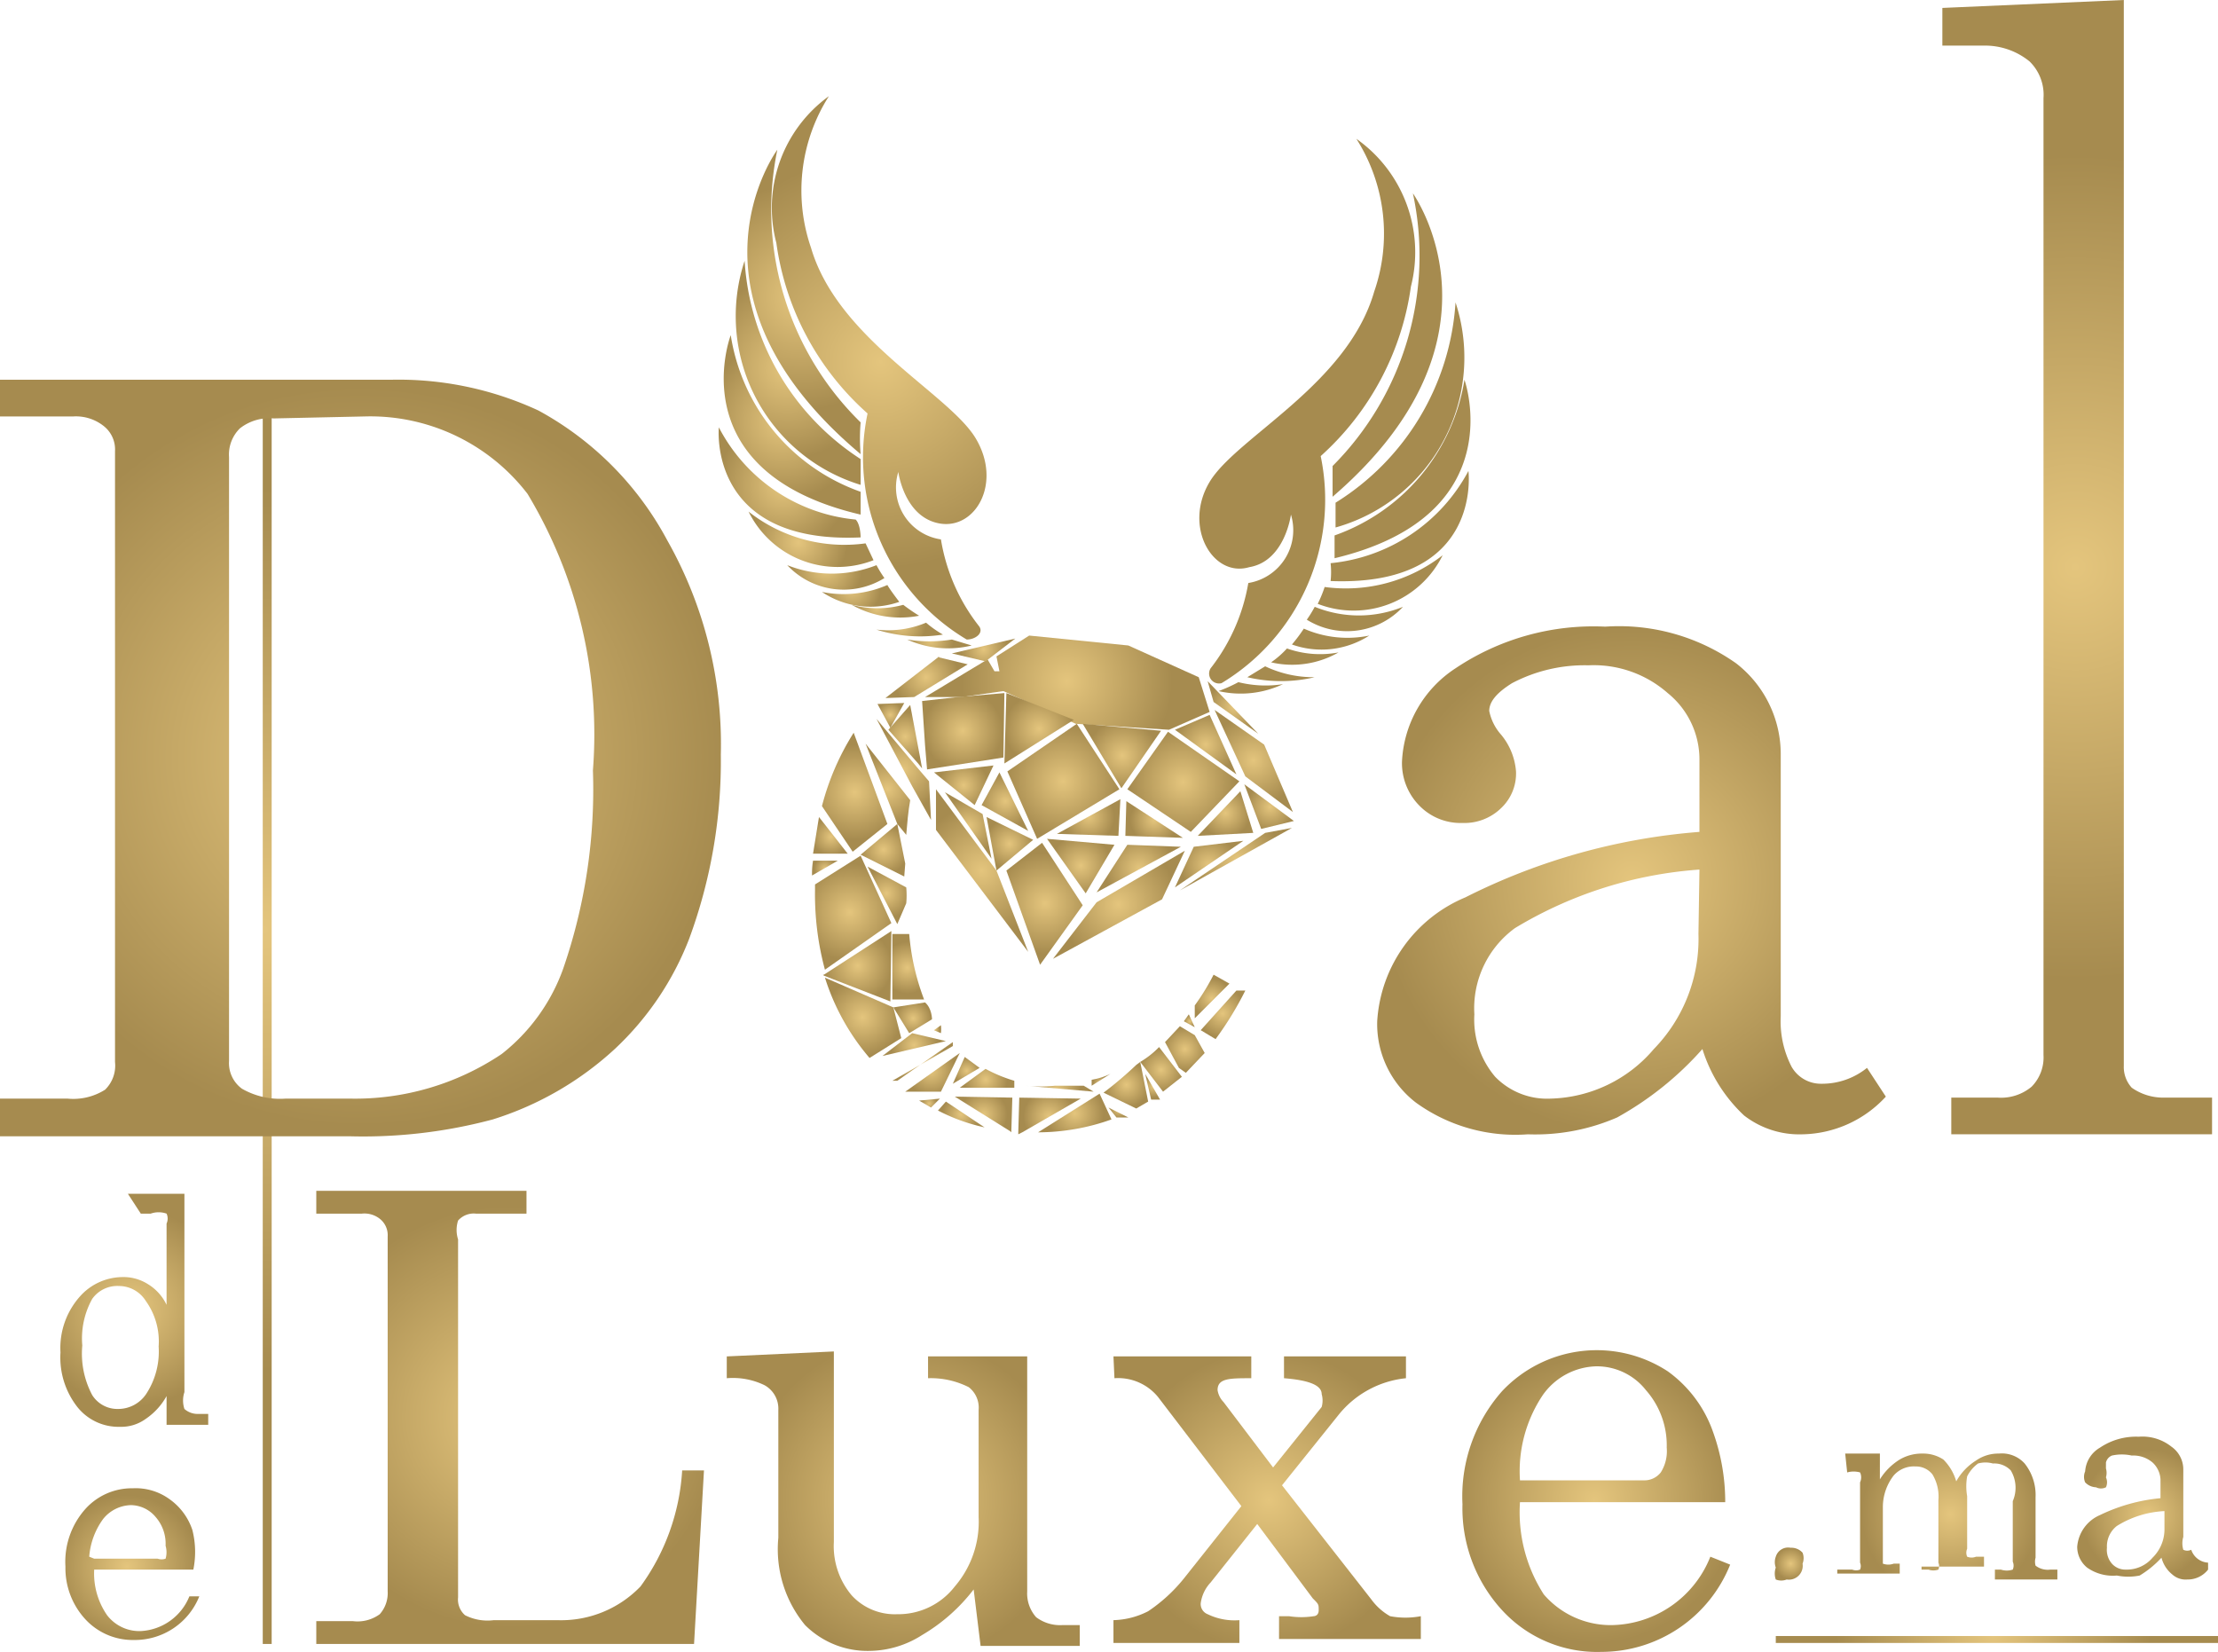<svg id="Layer_1" data-name="Layer 1" xmlns="http://www.w3.org/2000/svg" xmlns:xlink="http://www.w3.org/1999/xlink" viewBox="0 0 22.37 16.66"><defs><style>.cls-1{fill:url(#radial-gradient);}.cls-2{fill:url(#radial-gradient-2);}.cls-3{fill:url(#radial-gradient-3);}.cls-4{fill:url(#radial-gradient-4);}.cls-5{fill:url(#radial-gradient-5);}.cls-6{fill:url(#radial-gradient-6);}.cls-7{fill:url(#radial-gradient-7);}.cls-8{fill:url(#radial-gradient-8);}.cls-9{fill:url(#radial-gradient-9);}.cls-10{fill:url(#radial-gradient-10);}.cls-11{fill:url(#radial-gradient-11);}.cls-12{fill:url(#radial-gradient-12);}.cls-13{fill:url(#radial-gradient-13);}.cls-14{fill:url(#radial-gradient-14);}.cls-15{fill:url(#radial-gradient-15);}.cls-16{fill:url(#radial-gradient-16);}.cls-17{fill:url(#radial-gradient-17);}.cls-18{fill:url(#radial-gradient-18);}.cls-19{fill:url(#radial-gradient-19);}.cls-20{fill:url(#radial-gradient-20);}.cls-21{fill:url(#radial-gradient-21);}.cls-22{fill:url(#radial-gradient-22);}.cls-23{fill:url(#radial-gradient-23);}.cls-24{fill:url(#radial-gradient-24);}.cls-25{fill:url(#radial-gradient-25);}.cls-26{fill:url(#radial-gradient-26);}.cls-27{fill:url(#radial-gradient-27);}.cls-28{fill:url(#radial-gradient-28);}.cls-29{fill:url(#radial-gradient-29);}.cls-30{fill:url(#radial-gradient-30);}.cls-31{fill:url(#radial-gradient-31);}.cls-32{fill:url(#radial-gradient-32);}.cls-33{fill:url(#radial-gradient-33);}.cls-34{fill:url(#radial-gradient-34);}.cls-35{fill:url(#radial-gradient-35);}.cls-36{fill:url(#radial-gradient-36);}.cls-37{fill:url(#radial-gradient-37);}.cls-38{fill:url(#radial-gradient-38);}.cls-39{fill:url(#radial-gradient-39);}.cls-40{fill:url(#radial-gradient-40);}.cls-41{fill:url(#radial-gradient-41);}.cls-42{fill:url(#radial-gradient-42);}.cls-43{fill:url(#radial-gradient-43);}.cls-44{fill:url(#radial-gradient-44);}.cls-45{fill:url(#radial-gradient-45);}.cls-46{fill:url(#radial-gradient-46);}.cls-47{fill:url(#radial-gradient-47);}.cls-48{fill:url(#radial-gradient-48);}.cls-49{fill:url(#radial-gradient-49);}.cls-50{fill:url(#radial-gradient-50);}.cls-51{fill:url(#radial-gradient-51);}.cls-52{fill:url(#radial-gradient-52);}.cls-53{fill:url(#radial-gradient-53);}.cls-54{fill:url(#radial-gradient-54);}.cls-55{fill:url(#radial-gradient-55);}.cls-56{fill:url(#radial-gradient-56);}.cls-57{fill:url(#radial-gradient-57);}.cls-58{fill:url(#radial-gradient-58);}.cls-59{fill:url(#radial-gradient-59);}.cls-60{fill:url(#radial-gradient-60);}.cls-61{fill:url(#radial-gradient-61);}.cls-62{fill:url(#radial-gradient-62);}.cls-63{fill:url(#radial-gradient-63);}.cls-64{fill:url(#radial-gradient-64);}.cls-65{fill:url(#radial-gradient-65);}.cls-66{fill:url(#radial-gradient-66);}.cls-67{fill:url(#radial-gradient-67);}.cls-68{fill:url(#radial-gradient-68);}.cls-69{fill:url(#radial-gradient-69);}.cls-70{fill:url(#radial-gradient-70);}.cls-71{fill:url(#radial-gradient-71);}.cls-72{fill:url(#radial-gradient-72);}.cls-73{fill:url(#radial-gradient-73);}.cls-74{fill:url(#radial-gradient-74);}.cls-75{fill:url(#radial-gradient-75);}.cls-76{fill:url(#radial-gradient-76);}.cls-77{fill:url(#radial-gradient-77);}.cls-78{fill:url(#radial-gradient-78);}.cls-79{fill:url(#radial-gradient-79);}.cls-80{fill:url(#radial-gradient-80);}.cls-81{fill:url(#radial-gradient-81);}.cls-82{fill:url(#radial-gradient-82);}.cls-83{fill:url(#radial-gradient-83);}.cls-84{fill:url(#radial-gradient-84);}.cls-85{fill:url(#radial-gradient-85);}.cls-86{fill:url(#radial-gradient-86);}.cls-87{fill:url(#radial-gradient-87);}.cls-88{fill:url(#radial-gradient-88);}.cls-89{fill:url(#radial-gradient-89);}.cls-90{fill:url(#radial-gradient-90);}.cls-91{fill:url(#radial-gradient-91);}.cls-92{fill:url(#radial-gradient-92);}.cls-93{fill:url(#radial-gradient-93);}.cls-94{fill:url(#radial-gradient-94);}.cls-95{fill:url(#radial-gradient-95);}.cls-96{fill:url(#radial-gradient-96);}.cls-97{fill:url(#radial-gradient-97);}.cls-98{fill:url(#radial-gradient-98);}.cls-99{fill:url(#radial-gradient-99);}.cls-100{fill:url(#radial-gradient-100);}</style><radialGradient id="radial-gradient" cx="84.25" cy="5.89" r="4.16" gradientUnits="userSpaceOnUse"><stop offset="0" stop-color="#e4c57d"/><stop offset="1" stop-color="#a68b4f"/></radialGradient><radialGradient id="radial-gradient-2" cx="4263.81" cy="10374.23" r="1.58" gradientTransform="translate(10394.36 -4247.27) rotate(90)" xlink:href="#radial-gradient"/><radialGradient id="radial-gradient-3" cx="4247.08" cy="10391.67" r="4.54" gradientTransform="translate(10394.36 -4152.7) rotate(90) scale(0.98 1)" xlink:href="#radial-gradient"/><radialGradient id="radial-gradient-4" cx="66.95" cy="7.8" r="3.73" xlink:href="#radial-gradient"/><radialGradient id="radial-gradient-5" cx="79.78" cy="9.05" r="2.56" xlink:href="#radial-gradient"/><radialGradient id="radial-gradient-6" cx="68.46" cy="14.46" r="2.13" xlink:href="#radial-gradient"/><radialGradient id="radial-gradient-7" cx="72.47" cy="15.29" r="1.63" xlink:href="#radial-gradient"/><radialGradient id="radial-gradient-8" cx="76.12" cy="15.3" r="1.51" xlink:href="#radial-gradient"/><radialGradient id="radial-gradient-9" cx="79.4" cy="15.3" r="1.44" xlink:href="#radial-gradient"/><radialGradient id="radial-gradient-10" cx="81.38" cy="15.94" r="0.16" xlink:href="#radial-gradient"/><radialGradient id="radial-gradient-11" cx="82.99" cy="15.44" r="0.89" xlink:href="#radial-gradient"/><radialGradient id="radial-gradient-12" cx="84.97" cy="15.45" r="0.66" xlink:href="#radial-gradient"/><radialGradient id="radial-gradient-13" cx="64.65" cy="13.36" r="1" xlink:href="#radial-gradient"/><radialGradient id="radial-gradient-14" cx="64.6" cy="15.97" r="0.72" xlink:href="#radial-gradient"/><radialGradient id="radial-gradient-15" cx="-693.46" cy="1548.46" r="2.08" gradientTransform="translate(1135.22 -1318.54) rotate(14.67)" xlink:href="#radial-gradient"/><radialGradient id="radial-gradient-16" cx="-694.4" cy="1548.03" r="1.14" gradientTransform="translate(1135.22 -1318.54) rotate(14.67)" xlink:href="#radial-gradient"/><radialGradient id="radial-gradient-17" cx="-694.35" cy="1548.76" r="0.91" gradientTransform="translate(1135.22 -1318.54) rotate(14.67)" xlink:href="#radial-gradient"/><radialGradient id="radial-gradient-18" cx="-694.26" cy="1549.29" r="0.8" gradientTransform="translate(1135.22 -1318.54) rotate(14.67)" xlink:href="#radial-gradient"/><radialGradient id="radial-gradient-19" cx="-694.1" cy="1549.91" r="0.66" gradientTransform="translate(1135.22 -1318.54) rotate(14.67)" xlink:href="#radial-gradient"/><radialGradient id="radial-gradient-20" cx="-693.8" cy="1550.43" r="0.49" gradientTransform="translate(1135.22 -1318.54) rotate(14.67)" xlink:href="#radial-gradient"/><radialGradient id="radial-gradient-21" cx="-693.47" cy="1550.62" r="0.37" gradientTransform="translate(1135.22 -1318.54) rotate(14.67)" xlink:href="#radial-gradient"/><radialGradient id="radial-gradient-22" cx="-693.16" cy="1550.75" r="0.29" gradientTransform="translate(1135.22 -1318.54) rotate(14.67)" xlink:href="#radial-gradient"/><radialGradient id="radial-gradient-23" cx="-692.87" cy="1550.87" r="0.25" gradientTransform="translate(1135.22 -1318.54) rotate(14.67)" xlink:href="#radial-gradient"/><radialGradient id="radial-gradient-24" cx="-692.59" cy="1550.98" r="0.25" gradientTransform="translate(1135.22 -1318.54) rotate(14.67)" xlink:href="#radial-gradient"/><radialGradient id="radial-gradient-25" cx="-692.26" cy="1551.05" r="0.23" gradientTransform="translate(1135.22 -1318.54) rotate(14.67)" xlink:href="#radial-gradient"/><radialGradient id="radial-gradient-26" cx="-3315.06" cy="2235.07" r="2.08" gradientTransform="matrix(-0.97, 0.25, 0.25, 0.97, -3696.47, -1318.54)" xlink:href="#radial-gradient"/><radialGradient id="radial-gradient-27" cx="-3316" cy="2234.64" r="1.14" gradientTransform="matrix(-0.97, 0.25, 0.25, 0.97, -3696.47, -1318.54)" xlink:href="#radial-gradient"/><radialGradient id="radial-gradient-28" cx="-3315.95" cy="2235.37" r="0.91" gradientTransform="matrix(-0.97, 0.25, 0.25, 0.97, -3696.47, -1318.54)" xlink:href="#radial-gradient"/><radialGradient id="radial-gradient-29" cx="-3315.86" cy="2235.9" r="0.8" gradientTransform="matrix(-0.97, 0.25, 0.25, 0.97, -3696.47, -1318.54)" xlink:href="#radial-gradient"/><radialGradient id="radial-gradient-30" cx="-3315.7" cy="2236.51" r="0.66" gradientTransform="matrix(-0.97, 0.25, 0.25, 0.97, -3696.47, -1318.54)" xlink:href="#radial-gradient"/><radialGradient id="radial-gradient-31" cx="-3315.4" cy="2237.04" r="0.49" gradientTransform="matrix(-0.97, 0.25, 0.25, 0.97, -3696.47, -1318.54)" xlink:href="#radial-gradient"/><radialGradient id="radial-gradient-32" cx="-3315.07" cy="2237.23" r="0.37" gradientTransform="matrix(-0.97, 0.25, 0.25, 0.97, -3696.47, -1318.54)" xlink:href="#radial-gradient"/><radialGradient id="radial-gradient-33" cx="-3314.76" cy="2237.36" r="0.29" gradientTransform="matrix(-0.97, 0.25, 0.25, 0.97, -3696.47, -1318.54)" xlink:href="#radial-gradient"/><radialGradient id="radial-gradient-34" cx="-3314.47" cy="2237.48" r="0.25" gradientTransform="matrix(-0.97, 0.25, 0.25, 0.97, -3696.47, -1318.54)" xlink:href="#radial-gradient"/><radialGradient id="radial-gradient-35" cx="-3314.19" cy="2237.59" r="0.25" gradientTransform="matrix(-0.97, 0.25, 0.25, 0.97, -3696.47, -1318.54)" xlink:href="#radial-gradient"/><radialGradient id="radial-gradient-36" cx="-3313.87" cy="2237.66" r="0.23" gradientTransform="matrix(-0.97, 0.25, 0.25, 0.97, -3696.47, -1318.54)" xlink:href="#radial-gradient"/><radialGradient id="radial-gradient-37" cx="74.08" cy="7.04" r="1.06" xlink:href="#radial-gradient"/><radialGradient id="radial-gradient-38" cx="12.16" cy="7.51" r="0.31" xlink:href="#radial-gradient"/><radialGradient id="radial-gradient-39" cx="11.32" cy="7.62" r="0.36" xlink:href="#radial-gradient"/><radialGradient id="radial-gradient-40" cx="10.48" cy="7.35" r="0.35" xlink:href="#radial-gradient"/><radialGradient id="radial-gradient-41" cx="10.72" cy="7.88" r="0.57" xlink:href="#radial-gradient"/><radialGradient id="radial-gradient-42" cx="9.71" cy="7.37" r="0.4" xlink:href="#radial-gradient"/><radialGradient id="radial-gradient-43" cx="9.92" cy="6.55" r="0.24" xlink:href="#radial-gradient"/><radialGradient id="radial-gradient-44" cx="9.34" cy="6.83" r="0.33" xlink:href="#radial-gradient"/><radialGradient id="radial-gradient-45" cx="9.13" cy="7.43" r="0.25" xlink:href="#radial-gradient"/><radialGradient id="radial-gradient-46" cx="9.11" cy="7.76" r="0.41" xlink:href="#radial-gradient"/><radialGradient id="radial-gradient-47" cx="9.72" cy="7.92" r="0.25" xlink:href="#radial-gradient"/><radialGradient id="radial-gradient-48" cx="10.14" cy="8.08" r="0.27" xlink:href="#radial-gradient"/><radialGradient id="radial-gradient-49" cx="9.77" cy="8.33" r="0.29" xlink:href="#radial-gradient"/><radialGradient id="radial-gradient-50" cx="9.9" cy="8.78" r="0.66" xlink:href="#radial-gradient"/><radialGradient id="radial-gradient-51" cx="73.5" cy="8.68" r="0.25" xlink:href="#radial-gradient"/><radialGradient id="radial-gradient-52" cx="10.54" cy="9.11" r="0.51" xlink:href="#radial-gradient"/><radialGradient id="radial-gradient-53" cx="10.9" cy="8.73" r="0.31" xlink:href="#radial-gradient"/><radialGradient id="radial-gradient-54" cx="10.98" cy="8.24" r="0.26" xlink:href="#radial-gradient"/><radialGradient id="radial-gradient-55" cx="11.49" cy="8.76" r="0.35" xlink:href="#radial-gradient"/><radialGradient id="radial-gradient-56" cx="11.64" cy="8.27" r="0.24" xlink:href="#radial-gradient"/><radialGradient id="radial-gradient-57" cx="11.28" cy="9.12" r="0.61" xlink:href="#radial-gradient"/><radialGradient id="radial-gradient-58" cx="12.19" cy="8.72" r="0.29" xlink:href="#radial-gradient"/><radialGradient id="radial-gradient-59" cx="12.47" cy="8.67" r="0.46" xlink:href="#radial-gradient"/><radialGradient id="radial-gradient-60" cx="12.36" cy="8.2" r="0.25" xlink:href="#radial-gradient"/><radialGradient id="radial-gradient-61" cx="11.93" cy="7.89" r="0.54" xlink:href="#radial-gradient"/><radialGradient id="radial-gradient-62" cx="12.81" cy="8.14" r="0.24" xlink:href="#radial-gradient"/><radialGradient id="radial-gradient-63" cx="12.64" cy="7.67" r="0.46" xlink:href="#radial-gradient"/><radialGradient id="radial-gradient-64" cx="12.44" cy="7.13" r="0.26" xlink:href="#radial-gradient"/><radialGradient id="radial-gradient-65" cx="8.98" cy="7.21" r="0.13" xlink:href="#radial-gradient"/><radialGradient id="radial-gradient-66" cx="72.02" cy="10.43" r="0.39" xlink:href="#radial-gradient"/><radialGradient id="radial-gradient-67" cx="8.65" cy="9.74" r="0.35" xlink:href="#radial-gradient"/><radialGradient id="radial-gradient-68" cx="71.89" cy="9.37" r="0.49" xlink:href="#radial-gradient"/><radialGradient id="radial-gradient-69" cx="72.47" cy="9.93" r="0.26" xlink:href="#radial-gradient"/><radialGradient id="radial-gradient-70" cx="72.53" cy="10.44" r="0.18" xlink:href="#radial-gradient"/><radialGradient id="radial-gradient-71" cx="9.22" cy="10.54" r="0.24" xlink:href="#radial-gradient"/><radialGradient id="radial-gradient-72" cx="72.75" cy="10.55" r="0.05" xlink:href="#radial-gradient"/><radialGradient id="radial-gradient-73" cx="72.45" cy="9.48" r="0.04" xlink:href="#radial-gradient"/><radialGradient id="radial-gradient-74" cx="72.26" cy="9.18" r="0.25" xlink:href="#radial-gradient"/><radialGradient id="radial-gradient-75" cx="72.44" cy="8.67" r="0.05" xlink:href="#radial-gradient"/><radialGradient id="radial-gradient-76" cx="72.27" cy="8.13" r="0.36" xlink:href="#radial-gradient"/><radialGradient id="radial-gradient-77" cx="72.23" cy="8.74" r="0.25" xlink:href="#radial-gradient"/><radialGradient id="radial-gradient-78" cx="71.94" cy="8.16" r="0.48" xlink:href="#radial-gradient"/><radialGradient id="radial-gradient-79" cx="71.7" cy="8.61" r="0.19" xlink:href="#radial-gradient"/><radialGradient id="radial-gradient-80" cx="71.64" cy="8.93" r="0.11" xlink:href="#radial-gradient"/><radialGradient id="radial-gradient-81" cx="74.16" cy="11.4" r="0.29" xlink:href="#radial-gradient"/><radialGradient id="radial-gradient-82" cx="74.6" cy="11.36" r="0.09" xlink:href="#radial-gradient"/><radialGradient id="radial-gradient-83" cx="74.95" cy="11.13" r="0.11" xlink:href="#radial-gradient"/><radialGradient id="radial-gradient-84" cx="75.03" cy="10.96" r="0.22" xlink:href="#radial-gradient"/><radialGradient id="radial-gradient-85" cx="74.68" cy="11.11" r="0.23" xlink:href="#radial-gradient"/><radialGradient id="radial-gradient-86" cx="74.42" cy="11.1" r="0.08" xlink:href="#radial-gradient"/><radialGradient id="radial-gradient-87" cx="73.98" cy="11.16" r="0.24" xlink:href="#radial-gradient"/><radialGradient id="radial-gradient-88" cx="10.58" cy="11.26" r="0.26" xlink:href="#radial-gradient"/><radialGradient id="radial-gradient-89" cx="73.26" cy="11.06" r="0.22" xlink:href="#radial-gradient"/><radialGradient id="radial-gradient-90" cx="9.92" cy="11.24" r="0.24" xlink:href="#radial-gradient"/><radialGradient id="radial-gradient-91" cx="73.07" cy="10.97" r="0.14" xlink:href="#radial-gradient"/><radialGradient id="radial-gradient-92" cx="72.71" cy="10.97" r="0.25" xlink:href="#radial-gradient"/><radialGradient id="radial-gradient-93" cx="72.63" cy="10.91" r="0.26" xlink:href="#radial-gradient"/><radialGradient id="radial-gradient-94" cx="72.69" cy="11.3" r="0.08" xlink:href="#radial-gradient"/><radialGradient id="radial-gradient-95" cx="73.01" cy="11.41" r="0.19" xlink:href="#radial-gradient"/><radialGradient id="radial-gradient-96" cx="75.5" cy="10.68" r="0.05" xlink:href="#radial-gradient"/><radialGradient id="radial-gradient-97" cx="75.54" cy="10.24" r="0.2" xlink:href="#radial-gradient"/><radialGradient id="radial-gradient-98" cx="75.65" cy="10.39" r="0.25" xlink:href="#radial-gradient"/><radialGradient id="radial-gradient-99" cx="75.32" cy="10.47" r="0.06" xlink:href="#radial-gradient"/><radialGradient id="radial-gradient-100" cx="75.27" cy="10.75" r="0.22" xlink:href="#radial-gradient"/></defs><title>logo</title><path class="cls-1" d="M84.74.17V10.92a.31.31,0,0,0,.08.22.55.55,0,0,0,.31.1h.5v.37H83v-.37h.47a.48.48,0,0,0,.34-.11.42.42,0,0,0,.12-.32V1.16a.47.47,0,0,0-.14-.37.71.71,0,0,0-.46-.16h-.42V.25Z" transform="translate(-63.32 -0.17)"/><rect class="cls-2" x="17.91" y="16.5" width="4.46" height="0.07"/><rect class="cls-3" x="2.65" y="4" width="0.09" height="12.58"/><path class="cls-4" d="M63.32,4h3.94a3.35,3.35,0,0,1,1.49.31,3.21,3.21,0,0,1,1.3,1.31,4.17,4.17,0,0,1,.54,2.16,5.18,5.18,0,0,1-.32,1.86,3,3,0,0,1-.75,1.11,3.24,3.24,0,0,1-1.23.71,5.06,5.06,0,0,1-1.44.17H63.32v-.38H64a.6.6,0,0,0,.38-.09.34.34,0,0,0,.1-.28V4.72a.3.3,0,0,0-.11-.25.45.45,0,0,0-.31-.1h-.78Zm2.76.39a.48.48,0,0,0-.34.1.37.37,0,0,0-.11.29v6.09a.32.32,0,0,0,.13.28.77.77,0,0,0,.44.1h.65a2.65,2.65,0,0,0,1.53-.45A1.91,1.91,0,0,0,69,9.94a5.54,5.54,0,0,0,.3-2,4.7,4.7,0,0,0-.66-2.79A2,2,0,0,0,67,4.37Z" transform="translate(-63.32 -0.17)"/><path class="cls-5" d="M82.15,10.94l.19.29a1.17,1.17,0,0,1-.84.38.91.91,0,0,1-.59-.19,1.55,1.55,0,0,1-.42-.67,3.25,3.25,0,0,1-.86.69,2.07,2.07,0,0,1-.9.17,1.71,1.71,0,0,1-1.13-.32,1,1,0,0,1-.39-.82,1.45,1.45,0,0,1,.89-1.25,6.32,6.32,0,0,1,2.36-.66V7.83a.86.86,0,0,0-.32-.67,1.13,1.13,0,0,0-.8-.28,1.57,1.57,0,0,0-.77.18c-.16.1-.23.19-.23.28a.51.51,0,0,0,.12.24.66.66,0,0,1,.15.37.48.48,0,0,1-.15.37.53.53,0,0,1-.39.15.58.58,0,0,1-.43-.17.61.61,0,0,1-.18-.45A1.19,1.19,0,0,1,78,6.91a2.5,2.5,0,0,1,1.51-.42,2.05,2.05,0,0,1,1.32.37,1.16,1.16,0,0,1,.45.92v2.64a1,1,0,0,0,.11.51.34.34,0,0,0,.3.17A.72.72,0,0,0,82.15,10.94Zm-1.69-2a4.16,4.16,0,0,0-1.86.59,1,1,0,0,0-.41.87.89.89,0,0,0,.21.63.73.73,0,0,0,.56.22A1.41,1.41,0,0,0,80,10.75a1.59,1.59,0,0,0,.45-1.16Z" transform="translate(-63.32 -0.17)"/><path class="cls-6" d="M66.51,12.18h2.12v.23h-.51a.21.21,0,0,0-.18.07.31.31,0,0,0,0,.19v3.61a.21.21,0,0,0,.07.18.5.5,0,0,0,.29.05h.64a1.11,1.11,0,0,0,.84-.34A2.21,2.21,0,0,0,70.2,15h.22l-.1,1.75H66.51v-.23h.37a.38.38,0,0,0,.27-.07.32.32,0,0,0,.08-.23V12.64a.21.21,0,0,0-.07-.17.25.25,0,0,0-.19-.06h-.46Z" transform="translate(-63.32 -0.17)"/><path class="cls-7" d="M71.73,13.8v1.92a.77.77,0,0,0,.18.54.59.59,0,0,0,.46.19.72.72,0,0,0,.58-.28,1,1,0,0,0,.24-.7V14.39a.26.26,0,0,0-.1-.23.85.85,0,0,0-.41-.09v-.22l1,0v2.37a.36.36,0,0,0,.09.26.4.4,0,0,0,.26.08h.18v.21l-1,0-.07-.57a1.81,1.81,0,0,1-.52.46,1,1,0,0,1-.53.16.89.89,0,0,1-.65-.26,1.2,1.2,0,0,1-.27-.88V14.39a.27.27,0,0,0-.14-.25.73.73,0,0,0-.38-.07v-.22Z" transform="translate(-63.32 -0.17)"/><path class="cls-8" d="M74.55,13.85h1.39v.22c-.22,0-.34,0-.34.12a.22.22,0,0,0,.06.12l.5.66.49-.61a.24.24,0,0,0,0-.13c0-.09-.13-.14-.38-.16v-.22h1.23v.22a1,1,0,0,0-.68.37l-.57.71.9,1.15a.6.6,0,0,0,.19.17.83.83,0,0,0,.31,0v.23H76.22v-.23h.1a.81.81,0,0,0,.25,0s.05,0,.05-.06,0-.06-.06-.12L76,15.54l-.47.59a.38.38,0,0,0-.1.21.11.11,0,0,0,.07.11.62.62,0,0,0,.32.06v.23H74.55v-.23a.81.81,0,0,0,.35-.09,1.61,1.61,0,0,0,.36-.33l.58-.73L75,14.26a.52.52,0,0,0-.44-.19Z" transform="translate(-63.32 -0.17)"/><path class="cls-9" d="M80.72,15.32H78.65a1.53,1.53,0,0,0,.24.93.89.89,0,0,0,.68.31,1.09,1.09,0,0,0,1-.69l.2.08a1.4,1.4,0,0,1-1.3.88,1.3,1.3,0,0,1-1-.42,1.52,1.52,0,0,1-.4-1.07,1.6,1.6,0,0,1,.4-1.14A1.31,1.31,0,0,1,80.14,14a1.27,1.27,0,0,1,.46.62A2.08,2.08,0,0,1,80.72,15.32Zm-2.07-.22H79.9a.21.21,0,0,0,.17-.08.4.4,0,0,0,.06-.25.84.84,0,0,0-.21-.58.63.63,0,0,0-.5-.24.68.68,0,0,0-.54.29A1.38,1.38,0,0,0,78.65,15.1Z" transform="translate(-63.32 -0.17)"/><path class="cls-10" d="M81.38,15.78a.15.15,0,0,1,.12.05.15.15,0,0,1,0,.11.14.14,0,0,1-.16.16.15.15,0,0,1-.11,0,.18.18,0,0,1,0-.12.16.16,0,0,1,0-.11A.13.13,0,0,1,81.38,15.78Z" transform="translate(-63.32 -0.17)"/><path class="cls-11" d="M81.93,14.83l.35,0c0,.09,0,.18,0,.26a.62.62,0,0,1,.2-.2.44.44,0,0,1,.23-.06.37.37,0,0,1,.21.06.51.51,0,0,1,.13.22.58.58,0,0,1,.2-.21.39.39,0,0,1,.23-.07.31.31,0,0,1,.26.1.51.51,0,0,1,.11.34v.61a.15.15,0,0,0,0,.08A.2.2,0,0,0,84,16h.07v.1h-.63V16h.06a.19.19,0,0,0,.12,0,.1.1,0,0,0,0-.08v-.61A.34.34,0,0,0,83.6,15a.23.23,0,0,0-.18-.07.28.28,0,0,0-.15,0,.36.36,0,0,0-.11.13.58.58,0,0,0,0,.2v.53a.1.1,0,0,0,0,.08.12.12,0,0,0,.09,0h.08v.1h-.63V16h.07a.15.15,0,0,0,.1,0,.09.09,0,0,0,0-.07V15.3a.43.43,0,0,0-.06-.26.21.21,0,0,0-.17-.08.27.27,0,0,0-.22.09.52.52,0,0,0-.11.32v.49s0,.07,0,.08a.16.16,0,0,0,.11,0h.06v.1h-.63V16H82a.11.11,0,0,0,.08,0,.09.09,0,0,0,0-.07v-.81a.12.12,0,0,0,0-.1.24.24,0,0,0-.13,0Z" transform="translate(-63.32 -0.17)"/><path class="cls-12" d="M85.59,15.93l0,.07a.26.26,0,0,1-.21.1.2.2,0,0,1-.15-.05.32.32,0,0,1-.11-.17,1,1,0,0,1-.22.18.59.59,0,0,1-.23,0,.45.45,0,0,1-.3-.08.27.27,0,0,1-.1-.21.38.38,0,0,1,.23-.32,1.78,1.78,0,0,1,.61-.17v-.19a.25.25,0,0,0-.08-.17.3.3,0,0,0-.21-.07.46.46,0,0,0-.2,0,.1.1,0,0,0-.06.07l0,.06a.16.16,0,0,1,0,.09.12.12,0,0,1,0,.1.11.11,0,0,1-.1,0,.16.16,0,0,1-.11-.05.14.14,0,0,1,0-.11.3.3,0,0,1,.15-.24.65.65,0,0,1,.39-.11.47.47,0,0,1,.33.1.28.28,0,0,1,.12.23v.68a.23.23,0,0,0,0,.13.09.09,0,0,0,.08,0A.19.19,0,0,0,85.59,15.93Zm-.44-.52a1,1,0,0,0-.48.15.26.26,0,0,0-.1.22.21.21,0,0,0,.05.16.18.18,0,0,0,.14.06.34.34,0,0,0,.27-.12.4.4,0,0,0,.12-.29Z" transform="translate(-63.32 -0.17)"/><path class="cls-13" d="M64.61,12.21l.57,0v2a.27.27,0,0,0,0,.17.2.2,0,0,0,.14.05h.1v.11H65l0-.29a.67.67,0,0,1-.21.23.42.42,0,0,1-.26.08.53.53,0,0,1-.43-.2.81.81,0,0,1-.17-.55.78.78,0,0,1,.22-.59.58.58,0,0,1,.4-.17.46.46,0,0,1,.26.07.49.49,0,0,1,.19.21v-.82a.12.12,0,0,0,0-.1.24.24,0,0,0-.16,0h-.1Zm-.09.93a.31.31,0,0,0-.27.13.82.82,0,0,0-.1.47.89.89,0,0,0,.1.5.3.3,0,0,0,.26.14.34.34,0,0,0,.29-.16.78.78,0,0,0,.12-.47.7.7,0,0,0-.13-.46A.32.32,0,0,0,64.52,13.14Z" transform="translate(-63.32 -0.17)"/><path class="cls-14" d="M65.27,16h-1a.74.74,0,0,0,.13.46.41.41,0,0,0,.34.16.56.56,0,0,0,.49-.35l.1,0a.7.7,0,0,1-.66.44.65.65,0,0,1-.49-.21.76.76,0,0,1-.2-.53.8.8,0,0,1,.2-.58.63.63,0,0,1,.48-.21.58.58,0,0,1,.37.11.62.62,0,0,1,.23.31A.9.9,0,0,1,65.27,16Zm-1-.11h.64a.12.12,0,0,0,.08,0,.23.23,0,0,0,0-.13.41.41,0,0,0-.1-.29.33.33,0,0,0-.25-.12.37.37,0,0,0-.28.14A.74.74,0,0,0,64.22,15.87Z" transform="translate(-63.32 -0.17)"/><path class="cls-15" d="M71.15,2.62a2.81,2.81,0,0,0,.92,1.72,2.14,2.14,0,0,0,1,2.28c.09,0,.18-.07.12-.14a1.91,1.91,0,0,1-.38-.87.53.53,0,0,1-.43-.68s.06.46.42.52.63-.41.36-.86-1.39-1-1.66-1.92a1.77,1.77,0,0,1,.18-1.53A1.39,1.39,0,0,0,71.15,2.62Z" transform="translate(-63.32 -0.17)"/><path class="cls-16" d="M72,4.75a1.9,1.9,0,0,1,0-.32,3,3,0,0,1-.84-2.75S70.08,3.14,72,4.75Z" transform="translate(-63.32 -0.17)"/><path class="cls-17" d="M72,5.06V4.8a2.57,2.57,0,0,1-1.17-2A1.78,1.78,0,0,0,72,5.06Z" transform="translate(-63.32 -0.17)"/><path class="cls-18" d="M72,5.36l0-.23a2,2,0,0,1-1.31-1.58S70.16,4.93,72,5.36Z" transform="translate(-63.32 -0.17)"/><path class="cls-19" d="M72,5.59s0-.13-.05-.18a1.74,1.74,0,0,1-1.38-.93S70.45,5.66,72,5.59Z" transform="translate(-63.32 -0.17)"/><path class="cls-20" d="M72.13,5.82l-.08-.17a1.56,1.56,0,0,1-1.18-.32A1,1,0,0,0,72.13,5.82Z" transform="translate(-63.32 -0.17)"/><path class="cls-21" d="M72.24,6a1.18,1.18,0,0,1-.08-.13,1.23,1.23,0,0,1-.9,0A.78.78,0,0,0,72.24,6Z" transform="translate(-63.32 -0.17)"/><path class="cls-22" d="M71.61,6.14a.88.88,0,0,0,.78.1s-.1-.13-.12-.17A1.11,1.11,0,0,1,71.61,6.14Z" transform="translate(-63.32 -0.17)"/><path class="cls-23" d="M72.43,6.27a1,1,0,0,1-.52,0,1,1,0,0,0,.68.11A1.93,1.93,0,0,1,72.43,6.27Z" transform="translate(-63.32 -0.17)"/><path class="cls-24" d="M72.16,6.52a1.46,1.46,0,0,0,.67.05,1.1,1.1,0,0,1-.17-.12A1,1,0,0,1,72.16,6.52Z" transform="translate(-63.32 -0.17)"/><path class="cls-25" d="M72.92,6.62a1.41,1.41,0,0,1-.45,0,1,1,0,0,0,.65.06Z" transform="translate(-63.32 -0.17)"/><path class="cls-26" d="M75.92,5.89c.36-.06.42-.53.42-.53a.54.54,0,0,1-.43.69,1.92,1.92,0,0,1-.38.86.1.1,0,0,0,.11.15,2.16,2.16,0,0,0,1-2.29,2.82,2.82,0,0,0,.91-1.71A1.4,1.4,0,0,0,77,1.57a1.78,1.78,0,0,1,.18,1.54c-.27.94-1.39,1.47-1.66,1.92S75.55,6,75.92,5.89Z" transform="translate(-63.32 -0.17)"/><path class="cls-27" d="M76.76,4.87c0,.15,0,.31,0,.31,1.86-1.6.81-3.06.81-3.06A3,3,0,0,1,76.76,4.87Z" transform="translate(-63.32 -0.17)"/><path class="cls-28" d="M76.79,5.24c0,.09,0,.25,0,.25A1.78,1.78,0,0,0,78,3.22,2.57,2.57,0,0,1,76.79,5.24Z" transform="translate(-63.32 -0.17)"/><path class="cls-29" d="M76.78,5.57l0,.23C78.58,5.37,78.09,4,78.09,4A2,2,0,0,1,76.78,5.57Z" transform="translate(-63.32 -0.17)"/><path class="cls-30" d="M78.13,4.92a1.77,1.77,0,0,1-1.39.93.84.84,0,0,1,0,.18C78.28,6.09,78.13,4.92,78.13,4.92Z" transform="translate(-63.32 -0.17)"/><path class="cls-31" d="M77.87,5.77a1.59,1.59,0,0,1-1.19.32,1.26,1.26,0,0,1-.07.17A1,1,0,0,0,77.87,5.77Z" transform="translate(-63.32 -0.17)"/><path class="cls-32" d="M77.47,6.29a1.18,1.18,0,0,1-.89,0,1.18,1.18,0,0,1-.08.13A.77.77,0,0,0,77.47,6.29Z" transform="translate(-63.32 -0.17)"/><path class="cls-33" d="M76.47,6.51a1.62,1.62,0,0,1-.12.16.89.89,0,0,0,.78-.09A1.09,1.09,0,0,1,76.47,6.51Z" transform="translate(-63.32 -0.17)"/><path class="cls-34" d="M76.3,6.71a.94.94,0,0,1-.16.14.94.94,0,0,0,.68-.1A1,1,0,0,1,76.3,6.71Z" transform="translate(-63.32 -0.17)"/><path class="cls-35" d="M76.08,6.89,75.9,7a1.49,1.49,0,0,0,.68,0A1.14,1.14,0,0,1,76.08,6.89Z" transform="translate(-63.32 -0.17)"/><path class="cls-36" d="M75.81,7.05a1.59,1.59,0,0,1-.2.09,1,1,0,0,0,.65-.07A1.14,1.14,0,0,1,75.81,7.05Z" transform="translate(-63.32 -0.17)"/><path class="cls-37" d="M73.4,6.94h-.05l-.07-.12-.63.38.37,0,.42-.06.73.33.94.06.41-.18L75.41,7l-.71-.32-1-.1h0l-.33.21Z" transform="translate(-63.32 -0.17)"/><polygon class="cls-38" points="11.85 7.36 12.47 7.81 12.2 7.21 11.85 7.36"/><polygon class="cls-39" points="11.31 7.95 11.71 7.37 10.92 7.3 11.31 7.95"/><polygon class="cls-40" points="10.13 7.7 10.83 7.26 10.15 6.99 10.13 7.7"/><polygon class="cls-41" points="10.16 7.78 10.46 8.46 11.29 7.96 10.86 7.3 10.16 7.78"/><polygon class="cls-42" points="10.13 6.99 9.66 7.03 9.3 7.07 9.33 7.52 9.35 7.76 10.12 7.64 10.13 6.99"/><polygon class="cls-43" points="9.94 6.67 10.24 6.44 9.6 6.59 9.94 6.67"/><polygon class="cls-44" points="9.47 6.63 9.47 6.62 9.46 6.63 8.93 7.04 9.22 7.03 9.76 6.7 9.47 6.63"/><polygon class="cls-45" points="9.3 7.75 9.28 7.64 9.18 7.11 8.96 7.36 9.26 7.7 9.3 7.75"/><polygon class="cls-46" points="9.37 7.88 9.25 7.74 8.84 7.25 9.2 7.93 9.39 8.27 9.37 7.88"/><polygon class="cls-47" points="10.02 7.72 9.42 7.79 9.83 8.12 10.02 7.72"/><polygon class="cls-48" points="9.9 8.12 10.37 8.38 10.08 7.79 9.9 8.12"/><polygon class="cls-49" points="10 8.66 9.91 8.21 9.53 7.99 10 8.66"/><polygon class="cls-50" points="10.05 8.78 9.44 7.96 9.44 8.37 10.37 9.6 10.05 8.78"/><path class="cls-51" d="M73.27,8.41l.1.54.37-.31Z" transform="translate(-63.32 -0.17)"/><polygon class="cls-52" points="10.15 8.78 10.49 9.73 10.92 9.13 10.51 8.5 10.15 8.78"/><polygon class="cls-53" points="11.24 8.52 10.56 8.46 10.95 9.01 11.24 8.52"/><polygon class="cls-54" points="11.3 8.06 10.66 8.41 11.28 8.43 11.3 8.06"/><polygon class="cls-55" points="11.37 8.52 11.06 9 11.91 8.54 11.37 8.52"/><polygon class="cls-56" points="11.36 8.08 11.35 8.43 11.93 8.45 11.36 8.08"/><polygon class="cls-57" points="11.95 8.58 11.06 9.1 10.62 9.67 11.72 9.07 11.95 8.58"/><polygon class="cls-58" points="12.04 8.54 11.85 8.95 12.54 8.48 12.04 8.54"/><polygon class="cls-59" points="11.9 8.98 13.03 8.35 12.76 8.4 11.9 8.98"/><polygon class="cls-60" points="12.51 7.98 12.08 8.43 12.64 8.4 12.51 7.98"/><polygon class="cls-61" points="11.37 7.96 12.01 8.39 12.5 7.88 11.78 7.38 11.37 7.96"/><polygon class="cls-62" points="12.72 8.36 13.05 8.28 12.55 7.91 12.72 8.36"/><polygon class="cls-63" points="13.04 8.19 12.75 7.51 12.25 7.16 12.56 7.83 13.04 8.19"/><polygon class="cls-64" points="12.18 6.87 12.24 7.08 12.69 7.4 12.18 6.87"/><polygon class="cls-65" points="8.85 7.1 8.85 7.1 8.85 7.1 8.98 7.34 9.12 7.09 8.85 7.1"/><path class="cls-66" d="M72.33,10.33l-.69-.3a2.31,2.31,0,0,0,.45.81l.32-.2Z" transform="translate(-63.32 -0.17)"/><polygon class="cls-67" points="8.99 9.39 8.31 9.83 8.3 9.83 8.31 9.84 8.98 10.1 8.99 9.39"/><path class="cls-68" d="M72,8.8l-.46.29v.06a2.92,2.92,0,0,0,.1.8l.67-.47Z" transform="translate(-63.32 -0.17)"/><path class="cls-69" d="M72.49,9.59l-.17,0v.66l.32,0A2.4,2.4,0,0,1,72.49,9.59Z" transform="translate(-63.32 -0.17)"/><path class="cls-70" d="M72.72,10.45s0-.11-.07-.17l-.32.05.16.26Z" transform="translate(-63.32 -0.17)"/><polygon class="cls-71" points="9.2 10.42 8.9 10.65 9.54 10.5 9.2 10.42"/><path class="cls-72" d="M72.81,10.59a.35.35,0,0,0,0-.08l-.07.05Z" transform="translate(-63.32 -0.17)"/><path class="cls-73" d="M72.48,9.53s0-.07,0-.1l0,.1Z" transform="translate(-63.32 -0.17)"/><path class="cls-74" d="M72.46,9.28a.86.86,0,0,0,0-.16v0l-.39-.21.3.58Z" transform="translate(-63.32 -0.17)"/><path class="cls-75" d="M72.46,8.65l0-.05,0,.13Z" transform="translate(-63.32 -0.17)"/><path class="cls-76" d="M72.5,8.24l-.45-.57.32.81.09.11C72.47,8.47,72.48,8.35,72.5,8.24Z" transform="translate(-63.32 -0.17)"/><path class="cls-77" d="M72.45,8.88l-.08-.4L72,8.79l.44.22Z" transform="translate(-63.32 -0.17)"/><path class="cls-78" d="M72.27,8.48l-.34-.92a2.59,2.59,0,0,0-.32.74l.31.46Z" transform="translate(-63.32 -0.17)"/><path class="cls-79" d="M71.58,8.41l-.06.37.35,0Z" transform="translate(-63.32 -0.17)"/><path class="cls-80" d="M71.51,9l.26-.15h-.25A.76.76,0,0,0,71.51,9Z" transform="translate(-63.32 -0.17)"/><path class="cls-81" d="M73.79,11.59a2.21,2.21,0,0,0,.74-.13l-.12-.26Z" transform="translate(-63.32 -0.17)"/><path class="cls-82" d="M74.58,11.44l.12,0-.2-.1Z" transform="translate(-63.32 -0.17)"/><path class="cls-83" d="M74.93,11.26l.09,0L74.87,11Z" transform="translate(-63.32 -0.17)"/><path class="cls-84" d="M74.82,10.88l.23.3.19-.15-.23-.3A.9.9,0,0,1,74.82,10.88Z" transform="translate(-63.32 -0.17)"/><path class="cls-85" d="M74.78,10.91a3.84,3.84,0,0,1-.33.28l.33.16.12-.07-.08-.4h0Z" transform="translate(-63.32 -0.17)"/><path class="cls-86" d="M74.52,11a.7.7,0,0,1-.19.06l0,.06Z" transform="translate(-63.32 -0.17)"/><path class="cls-87" d="M74.25,11.12l-.29,0a1.45,1.45,0,0,1-.3,0l0,0,.69.06Z" transform="translate(-63.32 -0.17)"/><polygon class="cls-88" points="10.28 11.07 10.27 11.42 10.27 11.44 10.31 11.42 10.9 11.08 10.28 11.07"/><path class="cls-89" d="M73,11.14l.55,0,0-.07a1.48,1.48,0,0,1-.29-.12Z" transform="translate(-63.32 -0.17)"/><polygon class="cls-90" points="10.19 11.41 10.2 11.42 10.2 11.41 10.21 11.07 9.63 11.06 10.19 11.41"/><path class="cls-91" d="M73.2,10.94l-.15-.11-.12.27Z" transform="translate(-63.32 -0.17)"/><path class="cls-92" d="M73,10.79l0,0-.55.39,0,0,.36,0Z" transform="translate(-63.32 -0.17)"/><path class="cls-93" d="M72.93,10.72l-.61.35.05,0,.56-.39Z" transform="translate(-63.32 -0.17)"/><path class="cls-94" d="M72.59,11.27l.12.07.09-.09Z" transform="translate(-63.32 -0.17)"/><path class="cls-95" d="M72.78,11.37a1.88,1.88,0,0,0,.47.17l-.39-.26Z" transform="translate(-63.32 -0.17)"/><path class="cls-96" d="M75.51,10.73l0,0-.09-.06Z" transform="translate(-63.32 -0.17)"/><path class="cls-97" d="M75.72,10.09,75.56,10h0a2.32,2.32,0,0,1-.19.31l0,.13Z" transform="translate(-63.32 -0.17)"/><path class="cls-98" d="M75.43,10.56l.15.09a3.37,3.37,0,0,0,.3-.49l-.09,0Z" transform="translate(-63.32 -0.17)"/><path class="cls-99" d="M75.26,10.47l.11.06-.06-.13Z" transform="translate(-63.32 -0.17)"/><path class="cls-100" d="M75.22,10.52l-.15.16.14.26.07.05.19-.2-.1-.18Z" transform="translate(-63.32 -0.17)"/></svg>